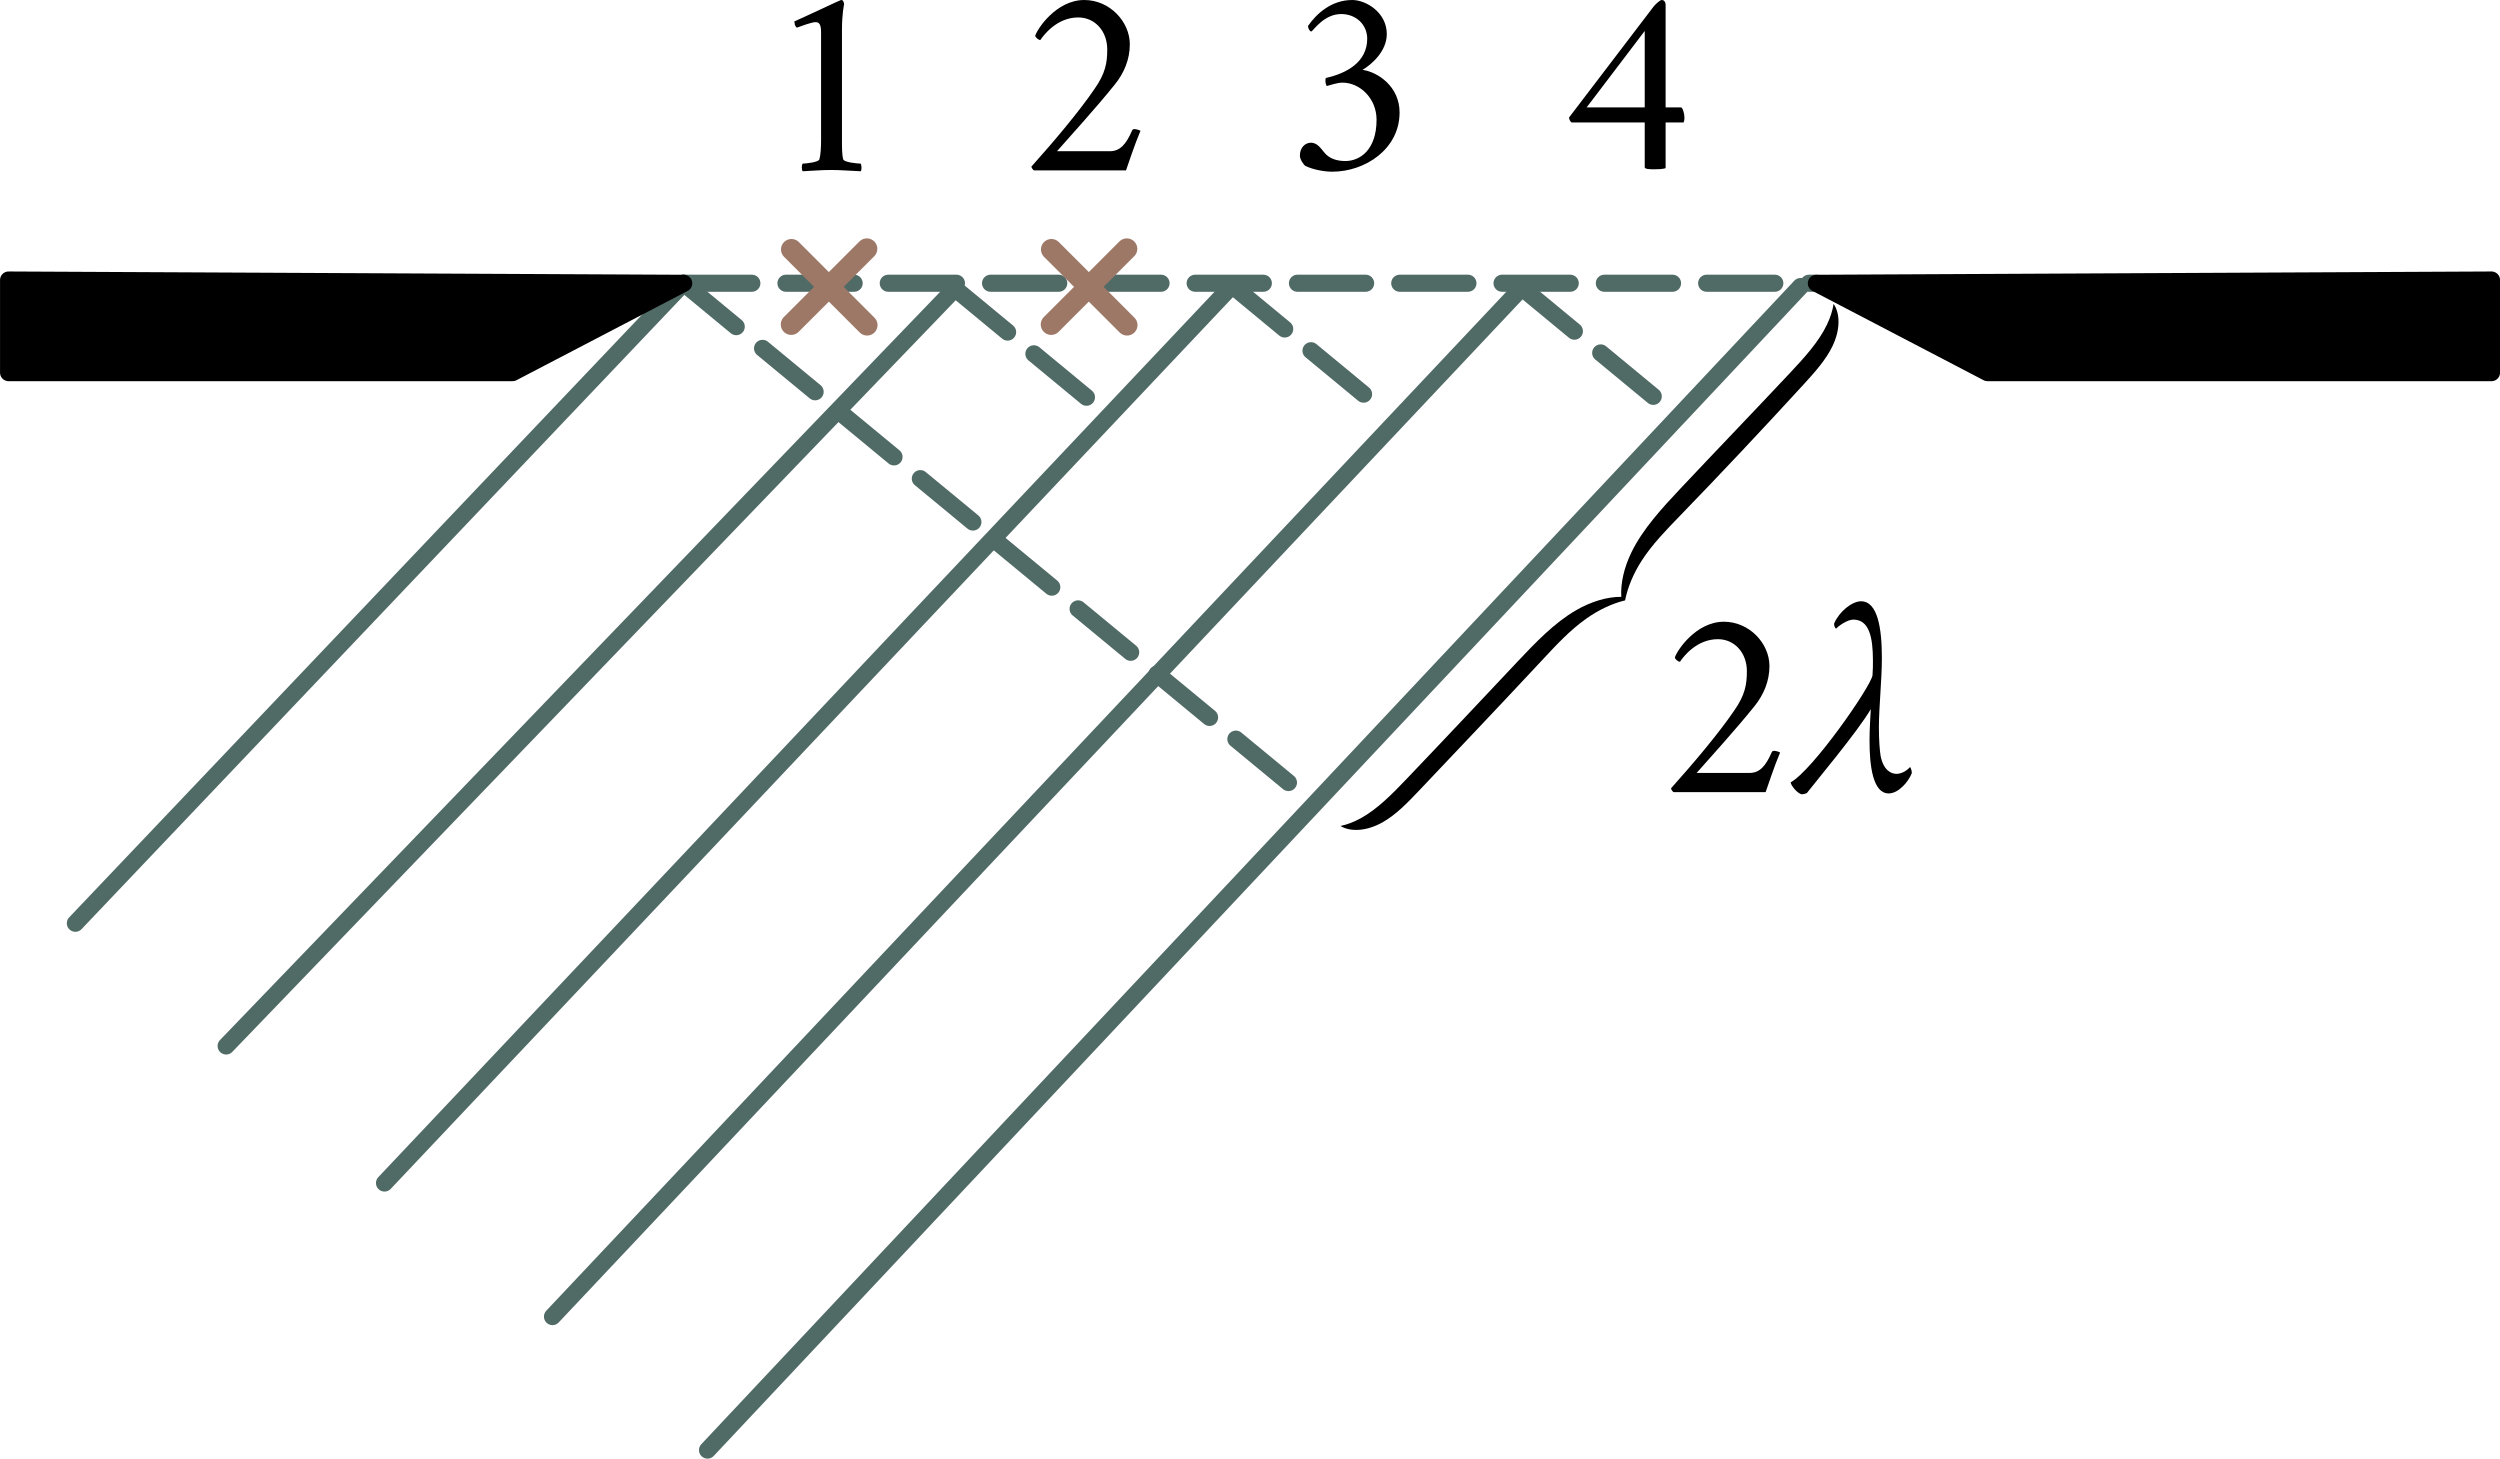 <?xml version="1.0" encoding="UTF-8" standalone="no"?>
<svg
   xmlns:ns2="http://www.iki.fi/pav/software/textext/"
   xmlns:dc="http://purl.org/dc/elements/1.1/"
   xmlns:cc="http://creativecommons.org/ns#"
   xmlns:rdf="http://www.w3.org/1999/02/22-rdf-syntax-ns#"
   xmlns:svg="http://www.w3.org/2000/svg"
   xmlns="http://www.w3.org/2000/svg"
   xmlns:sodipodi="http://sodipodi.sourceforge.net/DTD/sodipodi-0.dtd"
   xmlns:inkscape="http://www.inkscape.org/namespaces/inkscape"
   width="38.784mm"
   height="22.628mm"
   viewBox="0 0 38.784 22.628"
   version="1.1"
   id="svg12842"
   inkscape:version="1.0.1 (3bc2e813f5, 2020-09-07)"
   sodipodi:docname="fig_18_27.svg">
  <defs
     id="defs12836">
    <pattern
       id="EMFhbasepattern"
       patternUnits="userSpaceOnUse"
       width="6"
       height="6"
       x="0"
       y="0" />
    <inkscape:path-effect
       is_visible="true"
       id="path-effect2988"
       effect="spiro"
       lpeversion="0" />
    <g
       id="g7014">
      <symbol
         id="symbol7008"
         overflow="visible">
        <path
           id="path7006"
           d="M 0.5,0 H 4.484 V -4.812 H 0.5 Z M 1,-0.5 V -4.312 H 3.984 V -0.5 Z m 0,0"
           style="stroke:none" />
      </symbol>
      <symbol
         id="symbol7012"
         overflow="visible">
        <path
           id="path7010"
           d="m 2.172,-1.125 c 0,0.281 -0.016,0.562 -0.062,0.719 C 2.078,-0.297 1.609,-0.25 1.5,-0.25 c -0.047,0.047 -0.047,0.234 0,0.281 0.391,-0.016 0.656,-0.047 1.031,-0.047 0.375,0 0.688,0.031 1.094,0.047 0.047,-0.047 0.031,-0.234 0,-0.281 C 3.5,-0.25 3.016,-0.297 2.984,-0.406 2.938,-0.562 2.938,-0.844 2.938,-1.125 v -4.031 c 0,-0.594 0.078,-0.938 0.078,-0.938 0,-0.047 -0.031,-0.156 -0.094,-0.156 H 2.906 C 2.875,-6.25 2,-5.828 1.203,-5.469 c -0.031,0.016 0,0.047 0,0.062 0,0.078 0.031,0.125 0.078,0.172 0.172,-0.062 0.547,-0.203 0.688,-0.203 0.141,0 0.203,0.094 0.203,0.375 z m 0,0"
           style="stroke:none" />
      </symbol>
    </g>
    <g
       id="g7030">
      <symbol
         id="symbol7024"
         overflow="visible">
        <path
           id="path7022"
           d="M 0.5,0 H 4.484 V -4.812 H 0.5 Z M 1,-0.5 V -4.312 H 3.984 V -0.5 Z m 0,0"
           style="stroke:none" />
      </symbol>
      <symbol
         id="symbol7028"
         overflow="visible">
        <path
           id="path7026"
           d="M 4.422,-1.453 C 4.375,-1.484 4.25,-1.516 4.219,-1.516 c -0.062,0 -0.094,0.016 -0.109,0.062 -0.219,0.5 -0.438,0.75 -0.812,0.75 h -1.938 c 0.438,-0.5 1.438,-1.594 2.125,-2.453 C 3.812,-3.562 4.031,-4.062 4.031,-4.625 c 0,-0.828 -0.734,-1.625 -1.672,-1.625 -1.031,0 -1.734,1.078 -1.797,1.312 0,0.047 0.109,0.156 0.188,0.156 0.125,-0.188 0.609,-0.828 1.391,-0.828 0.609,0 1.062,0.5 1.062,1.172 0,0.484 -0.062,0.875 -0.469,1.453 -0.562,0.828 -1.5,1.938 -2.312,2.844 0,0.047 0.062,0.125 0.094,0.141 h 3.375 c 0.062,-0.172 0.328,-0.984 0.531,-1.453 z m 0,0"
           style="stroke:none" />
      </symbol>
    </g>
    <g
       style="fill:#9e7867;fill-opacity:1;stroke-width:0"
       id="g7144">
      <symbol
         style="fill:#9e7867;fill-opacity:1;stroke-width:0"
         overflow="visible"
         id="symbol7138">
        <path
           style="fill:#9e7867;fill-opacity:1;stroke:none;stroke-width:0"
           d="M 0.5,0 H 4.484 V -4.812 H 0.5 Z M 1,-0.5 V -4.312 H 3.984 V -0.5 Z m 0,0"
           id="path7136" />
      </symbol>
      <symbol
         style="fill:#9e7867;fill-opacity:1;stroke-width:0"
         overflow="visible"
         id="symbol7142">
        <path
           style="fill:#9e7867;fill-opacity:1;stroke:none;stroke-width:0"
           d="m 2.516,-6.25 c -0.766,0 -1.312,0.5 -1.625,0.953 0,0.078 0.062,0.203 0.125,0.203 0.094,-0.062 0.469,-0.641 1.094,-0.641 0.547,0 0.953,0.391 0.953,0.906 0,0.844 -0.734,1.266 -1.516,1.438 -0.016,0.031 -0.016,0.062 -0.016,0.094 0,0.094 0.016,0.141 0.047,0.203 0.125,-0.031 0.375,-0.125 0.578,-0.125 0.641,0 1.25,0.578 1.25,1.359 0,1.125 -0.625,1.516 -1.141,1.516 -0.266,0 -0.531,-0.062 -0.719,-0.25 C 1.391,-0.75 1.266,-1.016 1,-1.016 c -0.219,0 -0.406,0.188 -0.406,0.469 0,0.156 0.141,0.328 0.188,0.375 0.312,0.156 0.734,0.219 1,0.219 C 2.984,0.047 4.25,-0.781 4.25,-2.125 4.25,-3.078 3.453,-3.609 2.891,-3.688 3.234,-3.891 3.781,-4.375 3.781,-5 c 0,-0.797 -0.766,-1.25 -1.266,-1.25 z m 0,0"
           id="path7140" />
      </symbol>
    </g>
    <g
       id="g16067"
       style="fill:#000000;fill-opacity:1;stroke-width:0">
      <symbol
         id="symbol16061"
         overflow="visible"
         style="fill:#000000;fill-opacity:1;stroke-width:0">
        <path
           id="path16059"
           d="M 0.5,0 H 4.484 V -4.812 H 0.5 Z M 1,-0.5 V -4.312 H 3.984 V -0.5 Z m 0,0"
           style="fill:#000000;fill-opacity:1;stroke:none;stroke-width:0" />
      </symbol>
      <symbol
         id="symbol16065"
         overflow="visible"
         style="fill:#000000;fill-opacity:1;stroke-width:0">
        <path
           id="path16063"
           d="m 3.734,-6.266 c -0.078,0 -0.25,0.172 -0.312,0.25 L 0.266,-1.875 c 0,0.062 0.031,0.141 0.094,0.188 H 3.094 v 1.672 c 0,0.062 0.125,0.078 0.359,0.078 0.375,0 0.422,-0.047 0.422,-0.047 V -1.688 H 4.547 C 4.562,-1.719 4.578,-1.766 4.578,-1.859 4.578,-2.062 4.5,-2.25 4.453,-2.25 H 3.875 v -3.844 c 0,-0.078 -0.047,-0.172 -0.141,-0.172 z M 3.094,-5.109 V -2.25 H 0.922 Z m 0,0"
           style="fill:#000000;fill-opacity:1;stroke:none;stroke-width:0" />
      </symbol>
    </g>
    <g
       id="g13644-7">
      <symbol
         id="symbol13638-8"
         overflow="visible">
        <path
           id="path13636-0"
           d="M 0.5,0 H 4.484 V -4.812 H 0.5 Z M 1,-0.5 V -4.312 H 3.984 V -0.5 Z m 0,0"
           style="stroke:none" />
      </symbol>
      <symbol
         id="symbol13642-6"
         overflow="visible">
        <path
           id="path13640-3"
           d="M 4.422,-1.453 C 4.375,-1.484 4.25,-1.516 4.219,-1.516 c -0.062,0 -0.094,0.016 -0.109,0.062 -0.219,0.5 -0.438,0.75 -0.812,0.75 h -1.938 c 0.438,-0.5 1.438,-1.594 2.125,-2.453 C 3.812,-3.562 4.031,-4.062 4.031,-4.625 c 0,-0.828 -0.734,-1.625 -1.672,-1.625 -1.031,0 -1.734,1.078 -1.797,1.312 0,0.047 0.109,0.156 0.188,0.156 0.125,-0.188 0.609,-0.828 1.391,-0.828 0.609,0 1.062,0.5 1.062,1.172 0,0.484 -0.062,0.875 -0.469,1.453 -0.562,0.828 -1.5,1.938 -2.312,2.844 0,0.047 0.062,0.125 0.094,0.141 h 3.375 c 0.062,-0.172 0.328,-0.984 0.531,-1.453 z m 0,0"
           style="stroke:none" />
      </symbol>
    </g>
  </defs>
  <sodipodi:namedview
     id="base"
     pagecolor="#ffffff"
     bordercolor="#666666"
     borderopacity="1.0"
     inkscape:pageopacity="0.0"
     inkscape:pageshadow="2"
     inkscape:zoom="3.959798"
     inkscape:cx="-14.540668"
     inkscape:cy="-15.026063"
     inkscape:document-units="mm"
     inkscape:current-layer="layer1"
     inkscape:document-rotation="0"
     showgrid="false"
     inkscape:window-width="1600"
     inkscape:window-height="837"
     inkscape:window-x="-8"
     inkscape:window-y="-8"
     inkscape:window-maximized="1" />
  <g
     inkscape:label="Layer 1"
     inkscape:groupmode="layer"
     id="layer1"
     transform="translate(-21.533,-10.907)">
    <path
       style="fill:none;stroke:#506a65;stroke-width:0.265;stroke-linecap:round;stroke-linejoin:miter;stroke-miterlimit:4;stroke-dasharray:1.058, 0.529;stroke-dashoffset:0;stroke-opacity:1"
       d="M 32.139,15.301 H 49.711"
       id="path13422" />
    <path
       style="fill:none;stroke:#506a65;stroke-width:0.265px;stroke-linecap:round;stroke-linejoin:miter;stroke-opacity:1"
       d="m 22.702,25.23 9.437,-9.929"
       id="path13424" />
    <path
       style="fill:none;stroke:#506a65;stroke-width:0.265px;stroke-linecap:round;stroke-linejoin:miter;stroke-opacity:1"
       d="M 25.041,27.134 36.349,15.385"
       id="path13426"
       sodipodi:nodetypes="cc" />
    <path
       style="fill:none;stroke:#506a65;stroke-width:0.265px;stroke-linecap:round;stroke-linejoin:miter;stroke-opacity:1"
       d="M 27.498,29.26 40.648,15.337"
       id="path13428"
       sodipodi:nodetypes="cc" />
    <path
       style="fill:none;stroke:#506a65;stroke-width:0.265px;stroke-linecap:round;stroke-linejoin:miter;stroke-opacity:1"
       d="M 30.104,31.332 45.142,15.371"
       id="path13430"
       sodipodi:nodetypes="cc" />
    <path
       style="fill:none;stroke:#506a65;stroke-width:0.265px;stroke-linecap:round;stroke-linejoin:miter;stroke-opacity:1"
       d="M 32.509,33.403 49.466,15.352"
       id="path13432"
       sodipodi:nodetypes="cc" />
    <path
       style="fill:none;stroke:#506a65;stroke-width:0.265;stroke-linecap:round;stroke-linejoin:miter;stroke-miterlimit:4;stroke-dasharray:1.058, 0.529;stroke-dashoffset:0;stroke-opacity:1"
       d="m 32.139,15.301 9.672,7.985"
       id="path13434" />
    <path
       style="fill:none;stroke:#506a65;stroke-width:0.265;stroke-linecap:round;stroke-linejoin:miter;stroke-miterlimit:4;stroke-dasharray:1.058, 0.529;stroke-dashoffset:0;stroke-opacity:1"
       d="m 36.349,15.385 2.393,1.977"
       id="path13436"
       sodipodi:nodetypes="cc" />
    <path
       style="fill:none;stroke:#506a65;stroke-width:0.265;stroke-linecap:round;stroke-linejoin:miter;stroke-miterlimit:4;stroke-dasharray:1.058, 0.529;stroke-dashoffset:0;stroke-opacity:1"
       d="m 40.648,15.337 2.393,1.977"
       id="path13438"
       sodipodi:nodetypes="cc" />
    <path
       style="fill:none;stroke:#506a65;stroke-width:0.265;stroke-linecap:round;stroke-linejoin:miter;stroke-miterlimit:4;stroke-dasharray:1.058, 0.529;stroke-dashoffset:0;stroke-opacity:1"
       d="m 45.142,15.371 2.393,1.977"
       id="path13440"
       sodipodi:nodetypes="cc" />
    <g
       style="stroke:#9e7867;stroke-width:0.594;stroke-miterlimit:4;stroke-dasharray:none"
       transform="matrix(0.386,0.386,-0.386,0.386,21.76,-18.462)"
       id="g15348">
      <path
         id="path15344"
         d="m 58.666,27.445 h 3.04"
         style="fill:none;stroke:#9e7867;stroke-width:0.594;stroke-linecap:round;stroke-linejoin:miter;stroke-miterlimit:4;stroke-dasharray:none;stroke-opacity:1" />
      <path
         style="fill:none;stroke:#9e7867;stroke-width:0.594;stroke-linecap:round;stroke-linejoin:miter;stroke-miterlimit:4;stroke-dasharray:none;stroke-opacity:1"
         d="m 60.169,25.917 v 3.04"
         id="path15346" />
    </g>
    <g
       style="stroke:#9e7867;stroke-width:0.594;stroke-miterlimit:4;stroke-dasharray:none"
       transform="matrix(0.386,0.386,-0.386,0.386,25.793,-18.462)"
       id="g13477">
      <path
         id="path13473"
         d="m 58.666,27.445 h 3.04"
         style="fill:none;stroke:#9e7867;stroke-width:0.594;stroke-linecap:round;stroke-linejoin:miter;stroke-miterlimit:4;stroke-dasharray:none;stroke-opacity:1" />
      <path
         style="fill:none;stroke:#9e7867;stroke-width:0.594;stroke-linecap:round;stroke-linejoin:miter;stroke-miterlimit:4;stroke-dasharray:none;stroke-opacity:1"
         d="m 60.169,25.917 v 3.04"
         id="path13475" />
    </g>
    <path
       style="fill:#000000;stroke:#000000;stroke-width:0.265;stroke-linecap:round;stroke-linejoin:round;stroke-miterlimit:4;stroke-dasharray:none;stroke-opacity:1"
       d="m 21.666,15.251 v 1.437 h 7.818 l 2.656,-1.386 z"
       id="path13418" />
    <path
       style="fill:#000000;stroke:#000000;stroke-width:0.265;stroke-linecap:round;stroke-linejoin:round;stroke-miterlimit:4;stroke-dasharray:none;stroke-opacity:1"
       d="m 60.185,15.251 v 1.437 h -7.818 l -2.656,-1.386 z"
       id="path13420" />
    <g
       transform="matrix(-0.085,0.09,-0.059,-0.055,50.569,16.171)"
       id="g11195"
       style="display:inline">
      <path
         style="fill:#000000;fill-opacity:1;stroke:none"
         d="m 50.009,3.023 c 2.426,0.747 5.013,0.712 7.551,0.685 7.475,-0.08 14.951,-0.039 22.427,-0.021 2.066,0.005 4.21,0.026 6.076,0.913 C 88.16,5.597 89.692,7.698 90,10 89.307,9.262 88.482,8.649 87.577,8.197 85.298,7.062 82.653,6.999 80.108,6.973 73.344,6.906 66.58,6.945 59.816,6.953 56.53,6.957 53.127,6.929 50.134,5.57 48.016,4.608 46.201,2.992 45,1 43.815,2.921 42.069,4.492 40.032,5.466 36.942,6.946 33.389,7.017 29.963,7.027 23.327,7.046 16.692,6.942 10.056,6.978 7.47,6.992 4.785,7.05 2.465,8.191 1.546,8.644 0.707,9.259 0,10 0.342,7.691 1.879,5.592 3.978,4.571 5.812,3.678 7.922,3.603 9.962,3.555 17.494,3.378 25.03,3.349 32.563,3.495 35.047,3.544 37.578,3.606 39.965,2.916 41.846,2.371 43.591,1.361 45,0 c 1.39,1.395 3.126,2.443 5.009,3.023 z"
         id="path3774"
         inkscape:path-effect="#path-effect2988"
         inkscape:original-d="m 50.0087,3.0227061 c 1.292036,0.5024419 4.985995,0.399272 7.550759,0.6849483 1.282382,0.1428382 18.039431,-0.09915 22.426897,-0.020646 4.387466,0.078504 5.444938,0.5434835 6.075969,0.9125736 C 86.693356,4.9686721 90,10 90,10 90,10 88.182447,8.402454 87.576557,8.1974158 86.970666,7.9923776 84.200716,7.0362075 80.107536,6.9734277 76.014356,6.9106479 60.964516,7.0154518 59.816442,6.9528892 57.520294,6.8277642 51.410387,6.1064871 50.134192,5.5698678 48.857997,5.0332484 45,1 45,1 45,1 38.478896,4.5713892 40.032465,5.4662944 40.895198,5.9632565 37.997093,6.5135007 29.962552,7.0265398 21.92801,7.5395789 11.000434,6.893712 10.056424,6.9779241 9.1124136,7.0621362 3.8409013,7.4088488 2.4647757,8.1914576 1.0886501,8.9740664 0,10 0,10 0,10 5.3337905,6.777155 3.9777757,4.5709333 2.6217609,2.3647115 9.6174962,4.4378151 9.9615558,3.5550337 10.305615,2.6722522 24.999056,3.8199992 32.562597,3.4954066 40.126138,3.1708139 39.372095,2.0337056 39.964882,2.9155242 40.55767,3.7973429 42.243915,0.48797044 45,0 c 2.635001,0.50646149 3.716664,2.5202643 5.0087,3.0227061 z"
         inkscape:connector-curvature="0"
         sodipodi:nodetypes="zsszczsszcsszzczzszcz" />
    </g>
    <g
       transform="matrix(0.423,0,0,0.423,33.855,10.907)"
       ns2:version="1.1.0"
       ns2:texconverter="pdflatex"
       ns2:pdfconverter="inkscape"
       ns2:text="$1$"
       ns2:preamble="C:\\Users\\flvisa\\Desktop\\lna\\latexify_books\\textext_preamble.tex"
       ns2:scale="1.199999773228722"
       ns2:alignment="middle center"
       ns2:inkscapeversion="1.0"
       ns2:jacobian_sqrt="0.423334"
       id="g6582">
      <defs
         id="id-99136f65-f779-4cb7-b19c-c10459896000">
        <g
           id="g13628">
          <symbol
             id="symbol13622"
             overflow="visible">
            <path
               id="path13620"
               d="M 0.5,0 H 4.484 V -4.812 H 0.5 Z M 1,-0.5 V -4.312 H 3.984 V -0.5 Z m 0,0"
               style="stroke:none" />
          </symbol>
          <symbol
             id="symbol13626"
             overflow="visible">
            <path
               id="path13624"
               d="m 2.172,-1.125 c 0,0.281 -0.016,0.562 -0.062,0.719 C 2.078,-0.297 1.609,-0.25 1.5,-0.25 c -0.047,0.047 -0.047,0.234 0,0.281 0.391,-0.016 0.656,-0.047 1.031,-0.047 0.375,0 0.688,0.031 1.094,0.047 0.047,-0.047 0.031,-0.234 0,-0.281 C 3.5,-0.25 3.016,-0.297 2.984,-0.406 2.938,-0.562 2.938,-0.844 2.938,-1.125 v -4.031 c 0,-0.594 0.078,-0.938 0.078,-0.938 0,-0.047 -0.031,-0.156 -0.094,-0.156 H 2.906 C 2.875,-6.25 2,-5.828 1.203,-5.469 c -0.031,0.016 0,0.047 0,0.062 0,0.078 0.031,0.125 0.078,0.172 0.172,-0.062 0.547,-0.203 0.688,-0.203 0.141,0 0.203,0.094 0.203,0.375 z m 0,0"
               style="stroke:none" />
          </symbol>
        </g>
      </defs>
      <g
         transform="translate(-149.901,-128.515)"
         id="id-bd3de61b-ee2e-47ef-96ff-2b0b05c6120a">
        <g
           id="id-094dc464-c691-462e-9002-f9b026782012"
           style="fill:#000000;fill-opacity:1">
          <g
             transform="translate(148.712,134.765)"
             id="g6578">
            <path
               id="id-74bf3bd2-a8b6-49d6-a543-6822b0530089"
               d="m 2.172,-1.125 c 0,0.281 -0.016,0.562 -0.062,0.719 C 2.078,-0.297 1.609,-0.25 1.5,-0.25 c -0.047,0.047 -0.047,0.234 0,0.281 0.391,-0.016 0.656,-0.047 1.031,-0.047 0.375,0 0.688,0.031 1.094,0.047 0.047,-0.047 0.031,-0.234 0,-0.281 C 3.5,-0.25 3.016,-0.297 2.984,-0.406 2.938,-0.562 2.938,-0.844 2.938,-1.125 v -4.031 c 0,-0.594 0.078,-0.938 0.078,-0.938 0,-0.047 -0.031,-0.156 -0.094,-0.156 H 2.906 C 2.875,-6.25 2,-5.828 1.203,-5.469 c -0.031,0.016 0,0.047 0,0.062 0,0.078 0.031,0.125 0.078,0.172 0.172,-0.062 0.547,-0.203 0.688,-0.203 0.141,0 0.203,0.094 0.203,0.375 z m 0,0"
               style="stroke:none" />
          </g>
        </g>
      </g>
    </g>
    <g
       transform="matrix(0.423,0,0,0.423,37.534,10.907)"
       ns2:version="1.1.0"
       ns2:texconverter="pdflatex"
       ns2:pdfconverter="inkscape"
       ns2:text="$2$"
       ns2:preamble="C:\\Users\\flvisa\\Desktop\\lna\\latexify_books\\textext_preamble.tex"
       ns2:scale="1.1999997448823154"
       ns2:alignment="middle center"
       ns2:inkscapeversion="1.0"
       ns2:jacobian_sqrt="0.423334"
       id="g6925">
      <defs
         id="id-10d01f89-49fc-436f-a187-d029386b3763">
        <g
           id="g13644">
          <symbol
             id="symbol13638"
             overflow="visible">
            <path
               id="path13636"
               d="M 0.5,0 H 4.484 V -4.812 H 0.5 Z M 1,-0.5 V -4.312 H 3.984 V -0.5 Z m 0,0"
               style="stroke:none" />
          </symbol>
          <symbol
             id="symbol13642"
             overflow="visible">
            <path
               id="path13640"
               d="M 4.422,-1.453 C 4.375,-1.484 4.25,-1.516 4.219,-1.516 c -0.062,0 -0.094,0.016 -0.109,0.062 -0.219,0.5 -0.438,0.75 -0.812,0.75 h -1.938 c 0.438,-0.5 1.438,-1.594 2.125,-2.453 C 3.812,-3.562 4.031,-4.062 4.031,-4.625 c 0,-0.828 -0.734,-1.625 -1.672,-1.625 -1.031,0 -1.734,1.078 -1.797,1.312 0,0.047 0.109,0.156 0.188,0.156 0.125,-0.188 0.609,-0.828 1.391,-0.828 0.609,0 1.062,0.5 1.062,1.172 0,0.484 -0.062,0.875 -0.469,1.453 -0.562,0.828 -1.5,1.938 -2.312,2.844 0,0.047 0.062,0.125 0.094,0.141 h 3.375 c 0.062,-0.172 0.328,-0.984 0.531,-1.453 z m 0,0"
               style="stroke:none" />
          </symbol>
        </g>
      </defs>
      <g
         transform="translate(-149.134,-128.515)"
         id="id-2b50523c-e81a-4f87-ba36-3d7fa8f68420">
        <g
           id="id-9b635aa6-b372-4423-8fa0-6e45d443fb17"
           style="fill:#000000;fill-opacity:1">
          <g
             transform="translate(148.712,134.765)"
             id="g6921">
            <path
               id="id-392eb9f9-4e03-4d03-ba62-75c1d1e34a13"
               d="M 4.422,-1.453 C 4.375,-1.484 4.25,-1.516 4.219,-1.516 c -0.062,0 -0.094,0.016 -0.109,0.062 -0.219,0.5 -0.438,0.75 -0.812,0.75 h -1.938 c 0.438,-0.5 1.438,-1.594 2.125,-2.453 C 3.812,-3.562 4.031,-4.062 4.031,-4.625 c 0,-0.828 -0.734,-1.625 -1.672,-1.625 -1.031,0 -1.734,1.078 -1.797,1.312 0,0.047 0.109,0.156 0.188,0.156 0.125,-0.188 0.609,-0.828 1.391,-0.828 0.609,0 1.062,0.5 1.062,1.172 0,0.484 -0.062,0.875 -0.469,1.453 -0.562,0.828 -1.5,1.938 -2.312,2.844 0,0.047 0.062,0.125 0.094,0.141 h 3.375 c 0.062,-0.172 0.328,-0.984 0.531,-1.453 z m 0,0"
               style="stroke:none" />
          </g>
        </g>
      </g>
    </g>
    <g
       id="g6434"
       style="fill:#000000;fill-opacity:1;stroke-width:0"
       ns2:jacobian_sqrt="0.423334"
       ns2:inkscapeversion="1.0"
       ns2:alignment="middle center"
       ns2:scale="1.1999998866143555"
       ns2:preamble="C:\\Users\\flvisa\\Desktop\\lna\\latexify_books\\textext_preamble.tex"
       ns2:text="$3$"
       ns2:pdfconverter="inkscape"
       ns2:texconverter="pdflatex"
       ns2:version="1.1.0"
       transform="matrix(0.423,0,0,0.423,41.699,10.907)">
      <defs
         id="id-b9751adc-d4af-488e-8068-c57a471d098c">
        <g
           style="fill:#9e7867;fill-opacity:1;stroke-width:0"
           id="g13660">
          <symbol
             style="fill:#9e7867;fill-opacity:1;stroke-width:0"
             overflow="visible"
             id="symbol13654">
            <path
               style="fill:#9e7867;fill-opacity:1;stroke:none;stroke-width:0"
               d="M 0.5,0 H 4.484 V -4.812 H 0.5 Z M 1,-0.5 V -4.312 H 3.984 V -0.5 Z m 0,0"
               id="path13652" />
          </symbol>
          <symbol
             style="fill:#9e7867;fill-opacity:1;stroke-width:0"
             overflow="visible"
             id="symbol13658">
            <path
               style="fill:#9e7867;fill-opacity:1;stroke:none;stroke-width:0"
               d="m 2.516,-6.25 c -0.766,0 -1.312,0.5 -1.625,0.953 0,0.078 0.062,0.203 0.125,0.203 0.094,-0.062 0.469,-0.641 1.094,-0.641 0.547,0 0.953,0.391 0.953,0.906 0,0.844 -0.734,1.266 -1.516,1.438 -0.016,0.031 -0.016,0.062 -0.016,0.094 0,0.094 0.016,0.141 0.047,0.203 0.125,-0.031 0.375,-0.125 0.578,-0.125 0.641,0 1.25,0.578 1.25,1.359 0,1.125 -0.625,1.516 -1.141,1.516 -0.266,0 -0.531,-0.062 -0.719,-0.25 C 1.391,-0.75 1.266,-1.016 1,-1.016 c -0.219,0 -0.406,0.188 -0.406,0.469 0,0.156 0.141,0.328 0.188,0.375 0.312,0.156 0.734,0.219 1,0.219 C 2.984,0.047 4.25,-0.781 4.25,-2.125 4.25,-3.078 3.453,-3.609 2.891,-3.688 3.234,-3.891 3.781,-4.375 3.781,-5 c 0,-0.797 -0.766,-1.25 -1.266,-1.25 z m 0,0"
               id="path13656" />
          </symbol>
        </g>
      </defs>
      <g
         style="fill:#000000;fill-opacity:1;stroke-width:0"
         id="id-fa85de6a-5775-428e-ad32-adcc5d1d87e8"
         transform="translate(-149.306,-128.515)">
        <g
           style="fill:#000000;fill-opacity:1;stroke-width:0"
           id="id-165f79ec-7bba-4134-b058-87f93dcba377">
          <g
             id="g6430"
             style="fill:#000000;fill-opacity:1;stroke-width:0"
             transform="translate(148.712,134.765)">
            <path
               style="fill:#000000;fill-opacity:1;stroke:none;stroke-width:0"
               d="m 2.516,-6.25 c -0.766,0 -1.312,0.5 -1.625,0.953 0,0.078 0.062,0.203 0.125,0.203 0.094,-0.062 0.469,-0.641 1.094,-0.641 0.547,0 0.953,0.391 0.953,0.906 0,0.844 -0.734,1.266 -1.516,1.438 -0.016,0.031 -0.016,0.062 -0.016,0.094 0,0.094 0.016,0.141 0.047,0.203 0.125,-0.031 0.375,-0.125 0.578,-0.125 0.641,0 1.25,0.578 1.25,1.359 0,1.125 -0.625,1.516 -1.141,1.516 -0.266,0 -0.531,-0.062 -0.719,-0.25 C 1.391,-0.75 1.266,-1.016 1,-1.016 c -0.219,0 -0.406,0.188 -0.406,0.469 0,0.156 0.141,0.328 0.188,0.375 0.312,0.156 0.734,0.219 1,0.219 C 2.984,0.047 4.25,-0.781 4.25,-2.125 4.25,-3.078 3.453,-3.609 2.891,-3.688 3.234,-3.891 3.781,-4.375 3.781,-5 c 0,-0.797 -0.766,-1.25 -1.266,-1.25 z m 0,0"
               id="id-44dde96e-5338-4cbe-a7bb-14cfbf3a4581" />
          </g>
        </g>
      </g>
    </g>
    <g
       transform="matrix(0.415,0,0,0.415,45.875,10.907)"
       ns2:version="1.1.0"
       ns2:texconverter="pdflatex"
       ns2:pdfconverter="inkscape"
       ns2:text="$4$"
       ns2:preamble="C:\\Users\\flvisa\\Desktop\\lna\\latexify_books\\textext_preamble.tex"
       ns2:scale="0.9002470389576935"
       ns2:alignment="middle center"
       ns2:inkscapeversion="1.0"
       ns2:jacobian_sqrt="0.317588"
       style="fill:#000000;fill-opacity:1;stroke-width:0"
       id="g38494">
      <defs
         id="id-b26b0405-8982-4621-8f53-9d54ac0d5a4e">
        <g
           id="g13676"
           style="fill:#000000;fill-opacity:1;stroke-width:0">
          <symbol
             id="symbol13670"
             overflow="visible"
             style="fill:#000000;fill-opacity:1;stroke-width:0">
            <path
               id="path13668"
               d="M 0.5,0 H 4.484 V -4.812 H 0.5 Z M 1,-0.5 V -4.312 H 3.984 V -0.5 Z m 0,0"
               style="fill:#000000;fill-opacity:1;stroke:none;stroke-width:0" />
          </symbol>
          <symbol
             id="symbol13674"
             overflow="visible"
             style="fill:#000000;fill-opacity:1;stroke-width:0">
            <path
               id="path13672"
               d="m 3.734,-6.266 c -0.078,0 -0.25,0.172 -0.312,0.25 L 0.266,-1.875 c 0,0.062 0.031,0.141 0.094,0.188 H 3.094 v 1.672 c 0,0.062 0.125,0.078 0.359,0.078 0.375,0 0.422,-0.047 0.422,-0.047 V -1.688 H 4.547 C 4.562,-1.719 4.578,-1.766 4.578,-1.859 4.578,-2.062 4.5,-2.25 4.453,-2.25 H 3.875 v -3.844 c 0,-0.078 -0.047,-0.172 -0.141,-0.172 z M 3.094,-5.109 V -2.25 H 0.922 Z m 0,0"
               style="fill:#000000;fill-opacity:1;stroke:none;stroke-width:0" />
          </symbol>
        </g>
      </defs>
      <g
         transform="translate(-148.978,-128.499)"
         id="id-b2c34f68-0c47-4586-bdf3-2c2084584931"
         style="fill:#000000;fill-opacity:1;stroke-width:0">
        <g
           id="id-fa0630a2-7913-45ca-b891-d3a58fc1d27c"
           style="fill:#000000;fill-opacity:1;stroke-width:0">
          <g
             transform="translate(148.712,134.765)"
             style="fill:#000000;fill-opacity:1;stroke-width:0"
             id="g38490">
            <path
               id="id-e718d947-2e12-4663-b402-b5170008b1a3"
               d="m 3.734,-6.266 c -0.078,0 -0.25,0.172 -0.312,0.25 L 0.266,-1.875 c 0,0.062 0.031,0.141 0.094,0.188 H 3.094 v 1.672 c 0,0.062 0.125,0.078 0.359,0.078 0.375,0 0.422,-0.047 0.422,-0.047 V -1.688 H 4.547 C 4.562,-1.719 4.578,-1.766 4.578,-1.859 4.578,-2.062 4.5,-2.25 4.453,-2.25 H 3.875 v -3.844 c 0,-0.078 -0.047,-0.172 -0.141,-0.172 z M 3.094,-5.109 V -2.25 H 0.922 Z m 0,0"
               style="fill:#000000;fill-opacity:1;stroke:none;stroke-width:0" />
          </g>
        </g>
      </g>
    </g>
    <g
       transform="matrix(0.423,0,0,0.423,47.457,20.235)"
       ns2:version="1.1.0"
       ns2:texconverter="pdflatex"
       ns2:pdfconverter="inkscape"
       ns2:text="$2\\lambda$\n"
       ns2:preamble="C:\\Users\\flvisa\\Desktop\\lna\\latexify_books\\textext_preamble.tex"
       ns2:scale="1.1999997165359095"
       ns2:alignment="middle center"
       ns2:inkscapeversion="1.0.1"
       ns2:jacobian_sqrt="0.423334"
       id="g13853">
      <defs
         id="id-9747cba2-d985-4563-9cd1-b3b55df3d132">
        <g
           id="id-70a12b09-790a-4c24-b33e-17dc93ee5c49">
          <symbol
             overflow="visible"
             id="id-f6f7da1b-064f-46fd-8147-0e374446a400">
            <path
               style="stroke:none"
               d="M 0.5,0 H 4.484 V -4.812 H 0.5 Z M 1,-0.5 V -4.312 H 3.984 V -0.5 Z m 0,0"
               id="id-6c53f6c2-e202-489e-98ef-762e060806e3" />
          </symbol>
          <symbol
             overflow="visible"
             id="id-ce8961bf-9fd6-4c53-9fca-f6e11a39d1de">
            <path
               style="stroke:none"
               d="M 4.422,-1.453 C 4.375,-1.484 4.25,-1.516 4.219,-1.516 c -0.062,0 -0.094,0.016 -0.109,0.062 -0.219,0.5 -0.438,0.75 -0.812,0.75 h -1.938 c 0.438,-0.5 1.438,-1.594 2.125,-2.453 C 3.812,-3.562 4.031,-4.062 4.031,-4.625 c 0,-0.828 -0.734,-1.625 -1.672,-1.625 -1.031,0 -1.734,1.078 -1.797,1.312 0,0.047 0.109,0.156 0.188,0.156 0.125,-0.188 0.609,-0.828 1.391,-0.828 0.609,0 1.062,0.5 1.062,1.172 0,0.484 -0.062,0.875 -0.469,1.453 -0.562,0.828 -1.5,1.938 -2.312,2.844 0,0.047 0.062,0.125 0.094,0.141 h 3.375 c 0.062,-0.172 0.328,-0.984 0.531,-1.453 z m 0,0"
               id="id-546b07b1-9e96-4e41-ac0a-9340895aebd4" />
          </symbol>
          <symbol
             overflow="visible"
             id="id-02d2c580-8280-4113-9144-a0fc5b115cbe">
            <path
               style="stroke:none"
               d=""
               id="id-d393482a-40b4-486a-b29c-1f83333483bc" />
          </symbol>
          <symbol
             overflow="visible"
             id="id-44a0d26c-97bd-4cb8-bdf5-3f2b3631dba4">
            <path
               style="stroke:none"
               d="M 2.953,-4.922 C 2.953,-6.016 2.797,-7 2.188,-7 1.859,-7 1.391,-6.625 1.203,-6.188 1.188,-6.125 1.234,-6 1.281,-6 c 0.078,-0.094 0.406,-0.328 0.625,-0.328 0.578,0 0.719,0.641 0.719,1.5 0,0.172 0,0.359 -0.016,0.547 -0.078,0.438 -2.188,3.469 -3,3.922 0,0.109 0.266,0.438 0.422,0.438 0.031,0 0.109,-0.016 0.172,-0.047 0.25,-0.328 1.875,-2.266 2.344,-3.078 C 2.531,-2.734 2.5,-2.328 2.5,-1.891 c 0,0.938 0.125,1.938 0.703,1.938 0.359,0 0.719,-0.422 0.844,-0.734 0.016,-0.031 -0.016,-0.188 -0.062,-0.234 -0.109,0.125 -0.297,0.25 -0.5,0.25 -0.172,0 -0.469,-0.109 -0.578,-0.656 C 2.875,-1.531 2.844,-1.875 2.844,-2.375 c 0,-0.75 0.109,-1.734 0.109,-2.547 z m 0,0"
               id="id-14d1e538-4217-4d06-a35f-40978714b6b0" />
          </symbol>
        </g>
      </defs>
      <g
         id="id-d17e74d0-f180-45a1-b4a3-0d9d3d964eea"
         transform="translate(-149.134,-127.765)">
        <g
           style="fill:#000000;fill-opacity:1"
           id="id-b03231e4-b225-4590-9e06-f9fa504b8059">
          <g
             transform="translate(148.712,134.765)"
             id="g13845">
            <path
               style="stroke:none"
               d="M 4.422,-1.453 C 4.375,-1.484 4.25,-1.516 4.219,-1.516 c -0.062,0 -0.094,0.016 -0.109,0.062 -0.219,0.5 -0.438,0.75 -0.812,0.75 h -1.938 c 0.438,-0.5 1.438,-1.594 2.125,-2.453 C 3.812,-3.562 4.031,-4.062 4.031,-4.625 c 0,-0.828 -0.734,-1.625 -1.672,-1.625 -1.031,0 -1.734,1.078 -1.797,1.312 0,0.047 0.109,0.156 0.188,0.156 0.125,-0.188 0.609,-0.828 1.391,-0.828 0.609,0 1.062,0.5 1.062,1.172 0,0.484 -0.062,0.875 -0.469,1.453 -0.562,0.828 -1.5,1.938 -2.312,2.844 0,0.047 0.062,0.125 0.094,0.141 h 3.375 c 0.062,-0.172 0.328,-0.984 0.531,-1.453 z m 0,0"
               id="id-bcbc97e7-ca36-4ac5-b48a-80a19f38dec2" />
          </g>
        </g>
        <g
           style="fill:#000000;fill-opacity:1"
           id="id-655c038d-a5d8-4163-ab6e-e12eac0fda98">
          <g
             transform="translate(153.913,134.765)"
             id="g13849">
            <path
               style="stroke:none"
               d="M 2.953,-4.922 C 2.953,-6.016 2.797,-7 2.188,-7 1.859,-7 1.391,-6.625 1.203,-6.188 1.188,-6.125 1.234,-6 1.281,-6 c 0.078,-0.094 0.406,-0.328 0.625,-0.328 0.578,0 0.719,0.641 0.719,1.5 0,0.172 0,0.359 -0.016,0.547 -0.078,0.438 -2.188,3.469 -3,3.922 0,0.109 0.266,0.438 0.422,0.438 0.031,0 0.109,-0.016 0.172,-0.047 0.25,-0.328 1.875,-2.266 2.344,-3.078 C 2.531,-2.734 2.5,-2.328 2.5,-1.891 c 0,0.938 0.125,1.938 0.703,1.938 0.359,0 0.719,-0.422 0.844,-0.734 0.016,-0.031 -0.016,-0.188 -0.062,-0.234 -0.109,0.125 -0.297,0.25 -0.5,0.25 -0.172,0 -0.469,-0.109 -0.578,-0.656 C 2.875,-1.531 2.844,-1.875 2.844,-2.375 c 0,-0.75 0.109,-1.734 0.109,-2.547 z m 0,0"
               id="id-6c6eac5c-bed7-4390-8e63-b4a84bf6bf71" />
          </g>
        </g>
      </g>
    </g>
  </g>
</svg>
